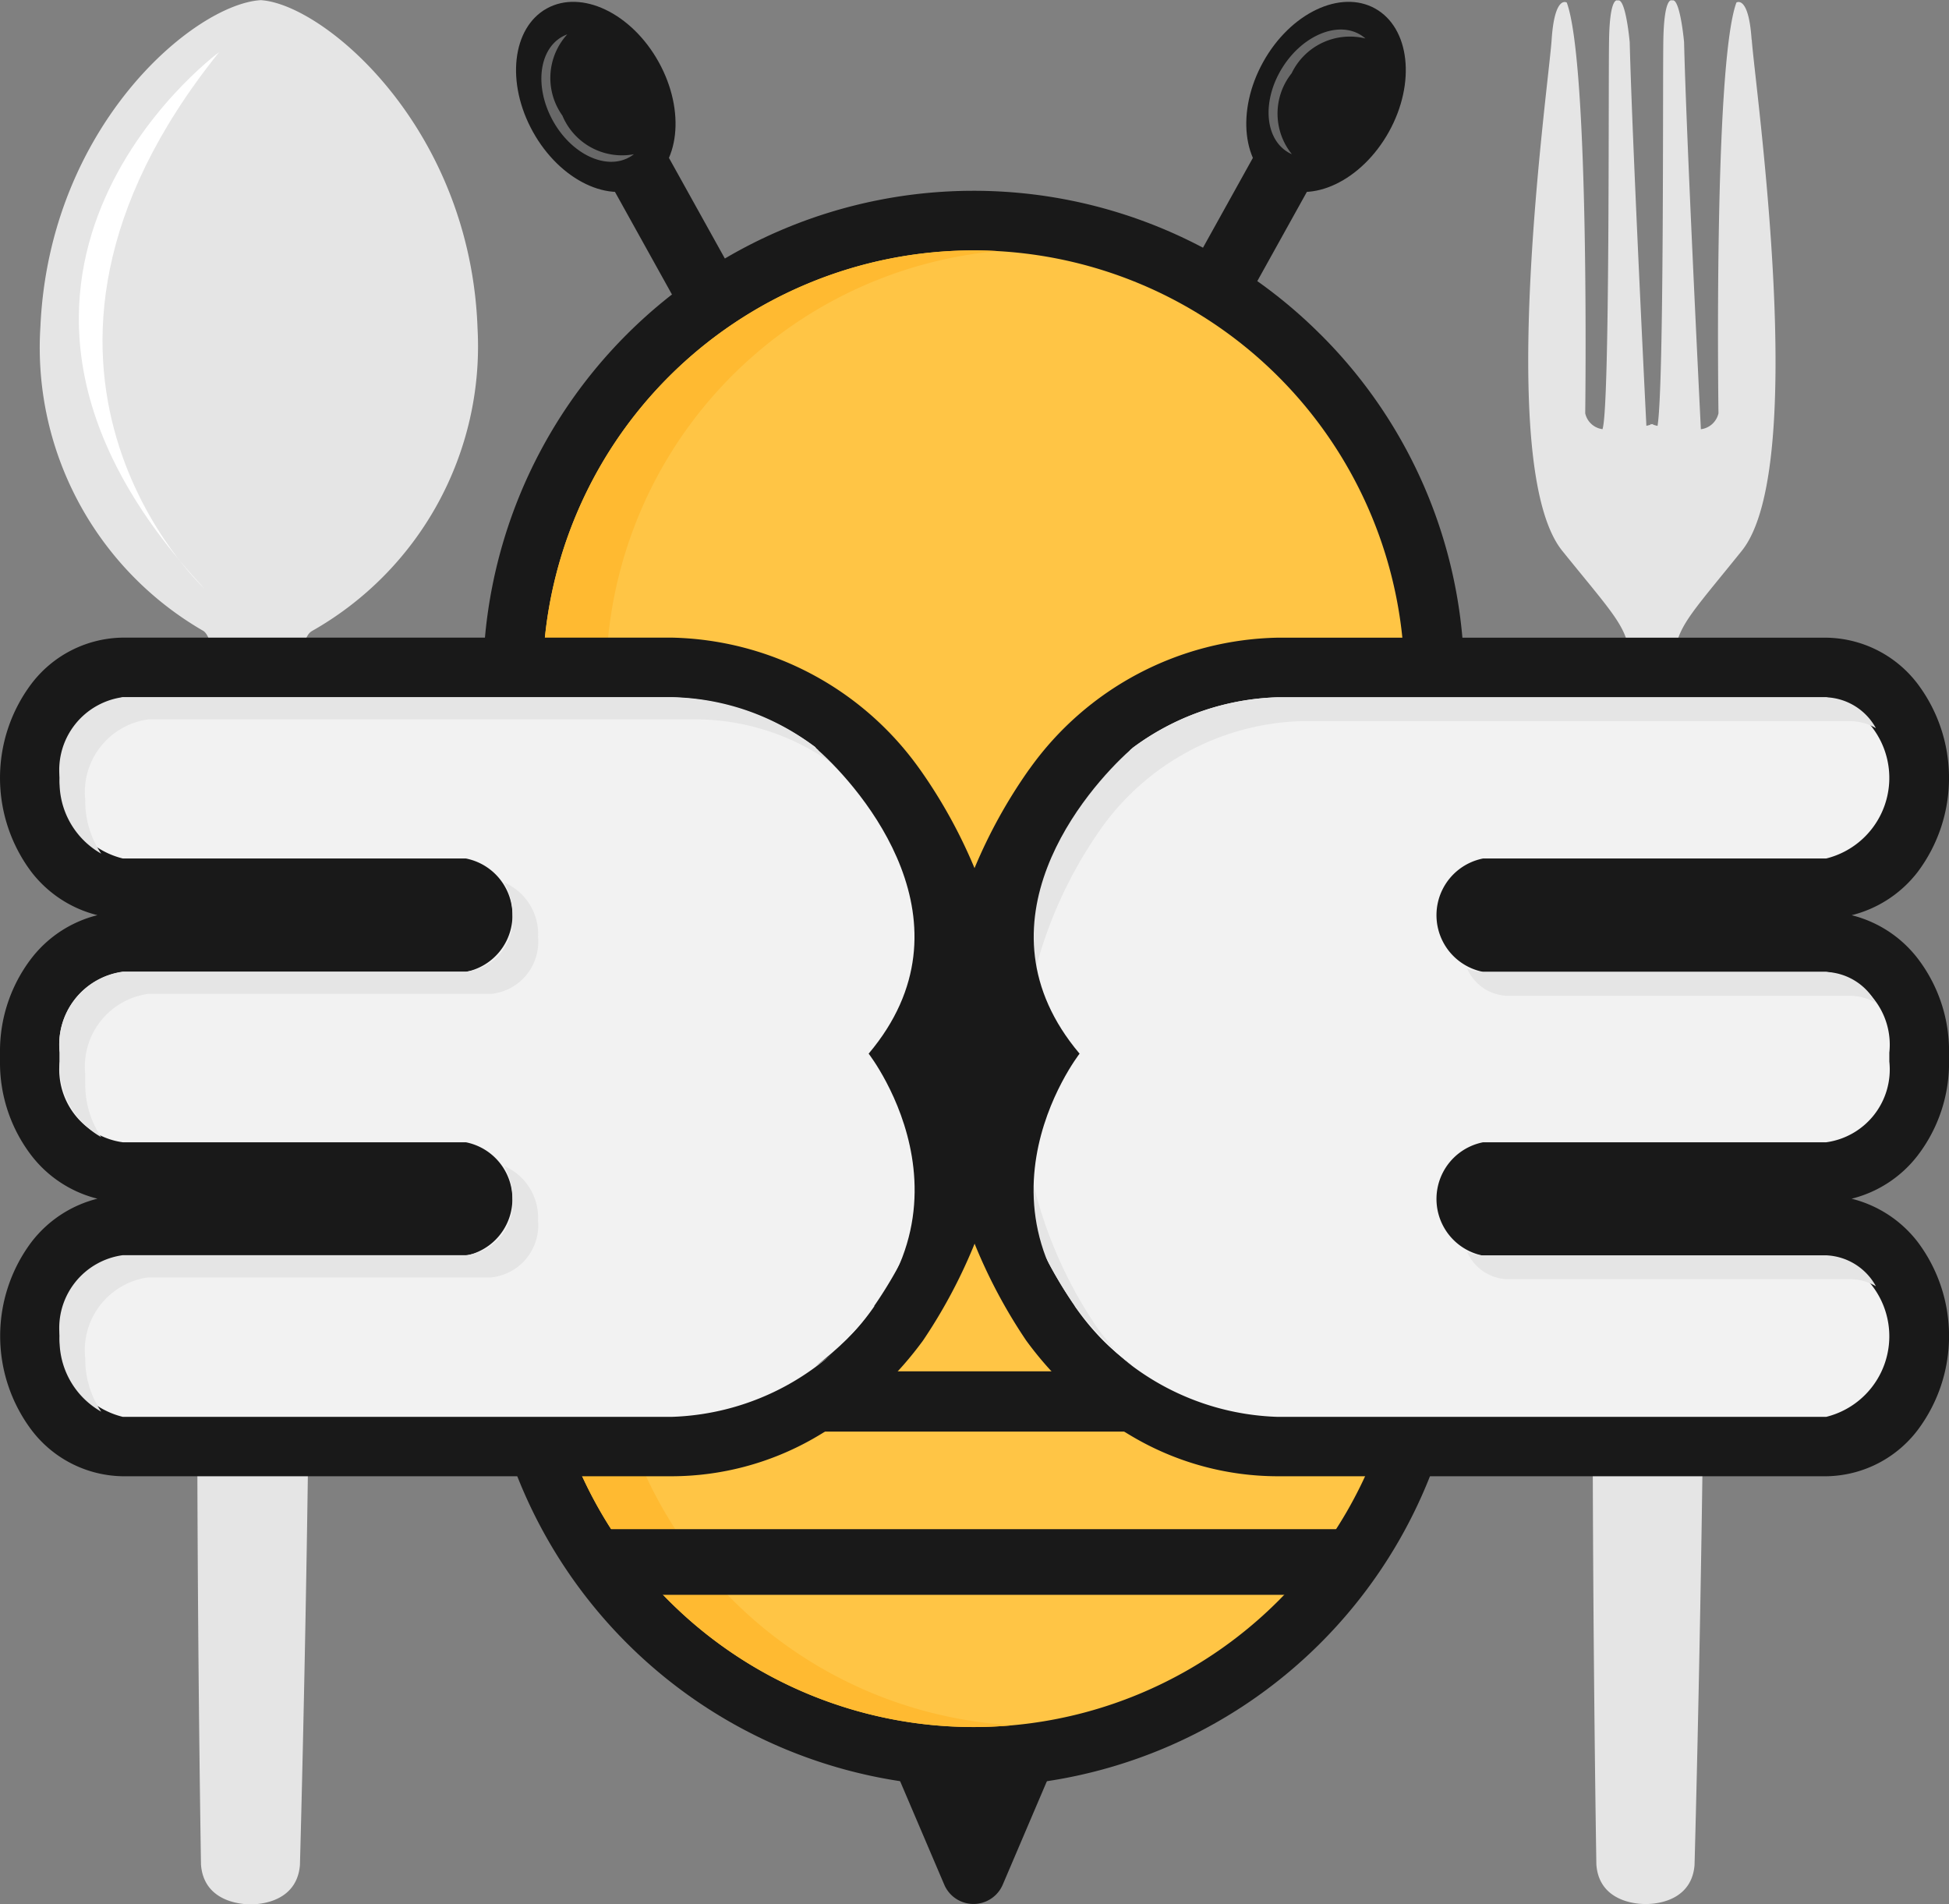 <svg xmlns="http://www.w3.org/2000/svg" width="65.203" height="63.695" viewBox="0 0 65.203 63.695"><rect x="0" y="0" width="65.203" height="63.695" fill="#808080" stroke="none"/><defs><style>.a{fill:#e5e5e5;}.b{fill:#191919;}.c{fill:#686868;}.d{fill:#ffc545;}.e{fill:#ffba31;}.f{fill:#293b54;}.g{fill:#f2f2f2;}.h{fill:#fff;}</style></defs><g transform="translate(-80.339 -51)"><g transform="translate(80.339 51)"><path class="a" d="M591.215,429.6a10.939,10.939,0,0,0,5.554-10.111c-.229-6.728-5.133-10.867-7.253-11-2.224.135-7.07,4.2-7.372,10.921a10.939,10.939,0,0,0,5.44,10.172c.852.487.174,7.208.174,7.208-.645,10.4-.242,34.063-.242,34.063.1,1.388,1.649,1.331,1.649,1.331s1.546.075,1.661-1.312c0,0,.666-23.653.135-34.064,0,0-.6-6.728.254-7.205" transform="translate(-580.792 -408.484)"/><path class="a" d="M1254.993,409.915c-.1-1.517-.509-1.248-.509-1.248-.77,2.1-.6,13.739-.6,13.739a.691.691,0,0,1-.589.534c-.058-1.172-.486-9.81-.562-12.951,0,0-.136-1.5-.4-1.391,0,0-.267-.187-.294,1.338-.024,1.445.029,11.547-.194,12.893-.06-.015-.112-.03-.15-.042v-.023l-.041.012-.041-.012v.023c-.037.012-.085.027-.141.039-.077-1.535-.482-9.785-.558-12.835,0,0-.134-1.5-.4-1.391,0,0-.268-.187-.291,1.338-.027,1.5.031,12.277-.219,13a.683.683,0,0,1-.578-.531s.154-11.635-.617-13.739c0,0-.407-.269-.507,1.248s-1.919,14.274.357,17.093,2.355,2.636,2.233,4.815c-.1,1.757-1.248,11.6-1.253,24.151l.037.013c.006,8.011.123,14.965.123,14.965.1,1.377,1.636,1.319,1.636,1.319s1.534.076,1.648-1.3c0,0,.179-6.4.276-14,.121.046.241.095.359.148.051-13.1-1.181-23.485-1.283-25.295-.123-2.179-.041-2,2.228-4.817s.437-15.576.335-17.094" transform="translate(-1196.393 -408.582)"/><path class="b" d="M839.529,480.164a.4.4,0,0,1-.349-.205l-5.524-9.943a.4.4,0,0,1,.155-.543l1.165-.647a.4.4,0,0,1,.543.155l5.524,9.943a.4.4,0,0,1-.155.543l-1.165.648a.4.4,0,0,1-.194.05" transform="translate(-813.453 -464.264)"/><rect class="b" width="1.333" height="11.374" transform="matrix(0.874, -0.486, 0.486, 0.874, 20.552, 5.558)"/><path class="b" d="M799.769,411.325c.907,1.633.7,3.479-.461,4.125s-2.838-.155-3.745-1.788-.7-3.479.461-4.125,2.838.155,3.745,1.788" transform="translate(-777.734 -409.252)"/><path class="c" d="M807.027,426.561a2.163,2.163,0,0,1,.164-2.714,1.178,1.178,0,0,0-.165.075c-.793.44-.933,1.7-.314,2.815s1.764,1.66,2.556,1.22a1.181,1.181,0,0,0,.151-.1,2.163,2.163,0,0,1-2.391-1.295" transform="translate(-788.214 -422.697)"/><path class="b" d="M1055.716,480.164a.4.4,0,0,0,.349-.205l5.524-9.943a.4.4,0,0,0-.155-.543l-1.165-.647a.4.4,0,0,0-.543.155l-5.524,9.943a.4.4,0,0,0,.155.543l1.165.648a.4.4,0,0,0,.194.05" transform="translate(-1017.498 -464.264)"/><rect class="b" width="11.374" height="1.333" transform="translate(37.052 14.852) rotate(-60.941)"/><path class="b" d="M1122.074,411.325c-.907,1.633-.7,3.479.46,4.125s2.838-.155,3.746-1.788.7-3.479-.461-4.125-2.838.155-3.745,1.788" transform="translate(-1079.815 -409.252)"/><path class="c" d="M1132.269,423.133a2.163,2.163,0,0,1,2.463-1.152,1.165,1.165,0,0,0-.145-.109c-.765-.486-1.94-.008-2.623,1.068s-.617,2.342.148,2.828a1.191,1.191,0,0,0,.16.085,2.163,2.163,0,0,1,0-2.719" transform="translate(-1089.052 -420.694)"/><path class="b" d="M808.234,498.582a16.414,16.414,0,0,0-28.02,11.606v20.558a16.414,16.414,0,1,0,32.828,0V510.188a16.306,16.306,0,0,0-4.807-11.606" transform="translate(-764.056 -487.393)"/><path class="d" d="M821.308,569.845h0a14.418,14.418,0,0,1-14.418-14.418V534.869a14.418,14.418,0,1,1,28.836,0v20.558a14.418,14.418,0,0,1-14.418,14.418" transform="translate(-788.736 -512.074)"/><path class="e" d="M809.009,555.388V534.83a14.419,14.419,0,0,1,13.1-14.358c-.266-.015-.534-.023-.8-.023a14.418,14.418,0,0,0-14.418,14.418v20.558a14.418,14.418,0,0,0,14.418,14.418c.443,0,.882-.021,1.315-.06a14.418,14.418,0,0,1-13.613-14.4" transform="translate(-788.736 -512.073)"/><path class="b" d="M849.534,1094.378H825.293a1.02,1.02,0,0,1-1.02-1.02v-.891a.285.285,0,0,1,.285-.285h25.711a.285.285,0,0,1,.285.285v.891a1.02,1.02,0,0,1-1.02,1.02" transform="translate(-804.819 -1041.029)"/><rect class="b" width="29.335" height="2.016" transform="translate(18.04 45.872)"/><rect class="f" width="29.335" height="3.203" transform="translate(18.04 33.036)"/><path class="b" d="M969.864,1183.648a1.062,1.062,0,0,0-.888-.478H965.9a1.064,1.064,0,0,0-.979,1.482l1.536,3.6a1.064,1.064,0,0,0,1.958,0l1.536-3.6a1.062,1.062,0,0,0-.091-1" transform="translate(-934.868 -1125.21)"/><path class="b" d="M985.661,951.883v-1.072a7.348,7.348,0,0,1-.078,1.072Z" transform="translate(-954.06 -910.235)"/><path class="b" d="M939.829,814.029c1.967.273,3.5,2.555,3.5,5.33v-10.63h0c-.011,2.762-1.541,5.029-3.5,5.3" transform="translate(-911.729 -778.783)"/><path class="b" d="M597.885,704.764a17.091,17.091,0,0,0-2.816-6.722c-.021-.03-.042-.059-.064-.089a10.436,10.436,0,0,0-8.29-4.377H568.36a3.9,3.9,0,0,0-3.065,1.555,5.24,5.24,0,0,0,0,6.274,4.011,4.011,0,0,0,2.217,1.455,4.01,4.01,0,0,0-2.217,1.455,5.1,5.1,0,0,0-1.043,3.137v.3a5.1,5.1,0,0,0,1.043,3.137,4.01,4.01,0,0,0,2.217,1.455A4.011,4.011,0,0,0,565.3,713.8a5.24,5.24,0,0,0,0,6.274,3.9,3.9,0,0,0,3.065,1.555h18.354a9.6,9.6,0,0,0,4.722-1.249,11.759,11.759,0,0,0,3.656-3.245l.04-.055a17.645,17.645,0,0,0,2.682-6.457,15.964,15.964,0,0,0,.072-5.857" transform="translate(-564.252 -672.247)"/><path class="g" d="M618.179,740.613a14.654,14.654,0,0,0-.075-16.76,8.53,8.53,0,0,0-6.709-3.6H593.041a2.777,2.777,0,0,0,0,5.392h11.478a1.933,1.933,0,0,1,0,3.793H593.041a2.458,2.458,0,0,0-2.112,2.7v.3a2.458,2.458,0,0,0,2.112,2.7h11.478a1.933,1.933,0,0,1,0,3.792H593.041a2.777,2.777,0,0,0,0,5.393H611.4a8.563,8.563,0,0,0,6.784-3.7" transform="translate(-588.933 -696.928)"/><path class="a" d="M592.321,725.484a3.143,3.143,0,0,1-.535-1.794,2.458,2.458,0,0,1,2.112-2.7h18.354a7.891,7.891,0,0,1,4.838,1.714,8.143,8.143,0,0,0-5.693-2.456H593.042a2.458,2.458,0,0,0-2.112,2.7,2.745,2.745,0,0,0,1.391,2.535" transform="translate(-588.934 -696.927)"/><path class="a" d="M591.785,936.331a2.458,2.458,0,0,1,2.112-2.7h11.478a1.753,1.753,0,0,0,1.559-1.9,1.879,1.879,0,0,0-1.135-1.825,2.179,2.179,0,0,1,.28,1.083,1.753,1.753,0,0,1-1.559,1.9H593.042a2.458,2.458,0,0,0-2.112,2.7,2.745,2.745,0,0,0,1.391,2.535,3.142,3.142,0,0,1-.535-1.794" transform="translate(-588.934 -890.902)"/><path class="a" d="M592.321,811.7a3.141,3.141,0,0,1-.535-1.794v-.3a2.458,2.458,0,0,1,2.112-2.7h11.478a1.753,1.753,0,0,0,1.559-1.9,1.879,1.879,0,0,0-1.135-1.825,2.179,2.179,0,0,1,.28,1.083,1.753,1.753,0,0,1-1.559,1.9H593.042a2.458,2.458,0,0,0-2.112,2.7v.3a2.745,2.745,0,0,0,1.391,2.535" transform="translate(-588.934 -773.661)"/><path class="b" d="M928.9,742.626c1.443,1.291,5.366,5.782,1.682,10.147,0,0,4.45,5.7-1.784,10.462l4.257-3.1,1.553-5.941-.6-5.865-1.934-3.581s-3.951-2.809-3.171-2.126" transform="translate(-901.522 -717.527)"/><path class="b" d="M1013.663,702.861a4.01,4.01,0,0,0,2.217-1.455,5.24,5.24,0,0,0,0-6.274,3.9,3.9,0,0,0-3.064-1.555H994.461a10.435,10.435,0,0,0-8.29,4.377c-.023.029-.044.059-.065.089a17.092,17.092,0,0,0-2.816,6.722,15.968,15.968,0,0,0,.072,5.857,17.639,17.639,0,0,0,2.68,6.454l.041.057a11.761,11.761,0,0,0,3.657,3.246,9.6,9.6,0,0,0,4.722,1.249h18.355a3.9,3.9,0,0,0,3.064-1.555,5.24,5.24,0,0,0,0-6.274,4.01,4.01,0,0,0-2.217-1.455,4.01,4.01,0,0,0,2.217-1.455,5.1,5.1,0,0,0,1.043-3.137v-.3a5.1,5.1,0,0,0-1.043-3.137,4.011,4.011,0,0,0-2.217-1.455" transform="translate(-951.719 -672.246)"/><path class="g" d="M1012.356,740.613a14.654,14.654,0,0,1,.075-16.76,8.53,8.53,0,0,1,6.709-3.6h18.354a2.777,2.777,0,0,1,0,5.392h-11.479a1.933,1.933,0,0,0,0,3.793h11.479a2.458,2.458,0,0,1,2.112,2.7v.3a2.458,2.458,0,0,1-2.112,2.7h-11.479a1.933,1.933,0,0,0,0,3.793h11.479a2.777,2.777,0,0,1,0,5.392H1019.14a8.563,8.563,0,0,1-6.784-3.7" transform="translate(-976.399 -696.928)"/><path class="a" d="M1221.609,969.119h11.479a1.728,1.728,0,0,1,.864.236,1.987,1.987,0,0,0-1.662-1.034h-11.479a1.31,1.31,0,0,1-.535-.115,1.527,1.527,0,0,0,1.333.913" transform="translate(-1171.194 -926.329)"/><path class="a" d="M1232.291,841.6h-11.479a1.31,1.31,0,0,1-.535-.115,1.526,1.526,0,0,0,1.334.913h11.478a1.728,1.728,0,0,1,.864.236,1.987,1.987,0,0,0-1.662-1.034" transform="translate(-1171.195 -809.087)"/><path class="a" d="M1013.153,741.41a14.654,14.654,0,0,1,.075-16.76,8.531,8.531,0,0,1,6.709-3.6h18.355a1.727,1.727,0,0,1,.864.236,1.987,1.987,0,0,0-1.662-1.034h-18.354a8.531,8.531,0,0,0-6.709,3.6,14.655,14.655,0,0,0-.075,16.76,10.637,10.637,0,0,0,1.407,1.538q-.317-.353-.609-.74" transform="translate(-976.398 -696.927)"/><path class="b" d="M998.878,742.626c-1.443,1.291-5.366,5.782-1.682,10.147,0,0-4.45,5.7,1.783,10.462l-4.257-3.1-1.553-5.941.6-5.865,1.934-3.581s3.95-2.809,3.171-2.126" transform="translate(-961.079 -717.527)"/><path class="h" d="M604.19,431.778c-.186.134-10.132,7.612-.5,17.939,0,0-7.979-7.395.5-17.939" transform="translate(-596.858 -430.035)"/></g></g></svg>